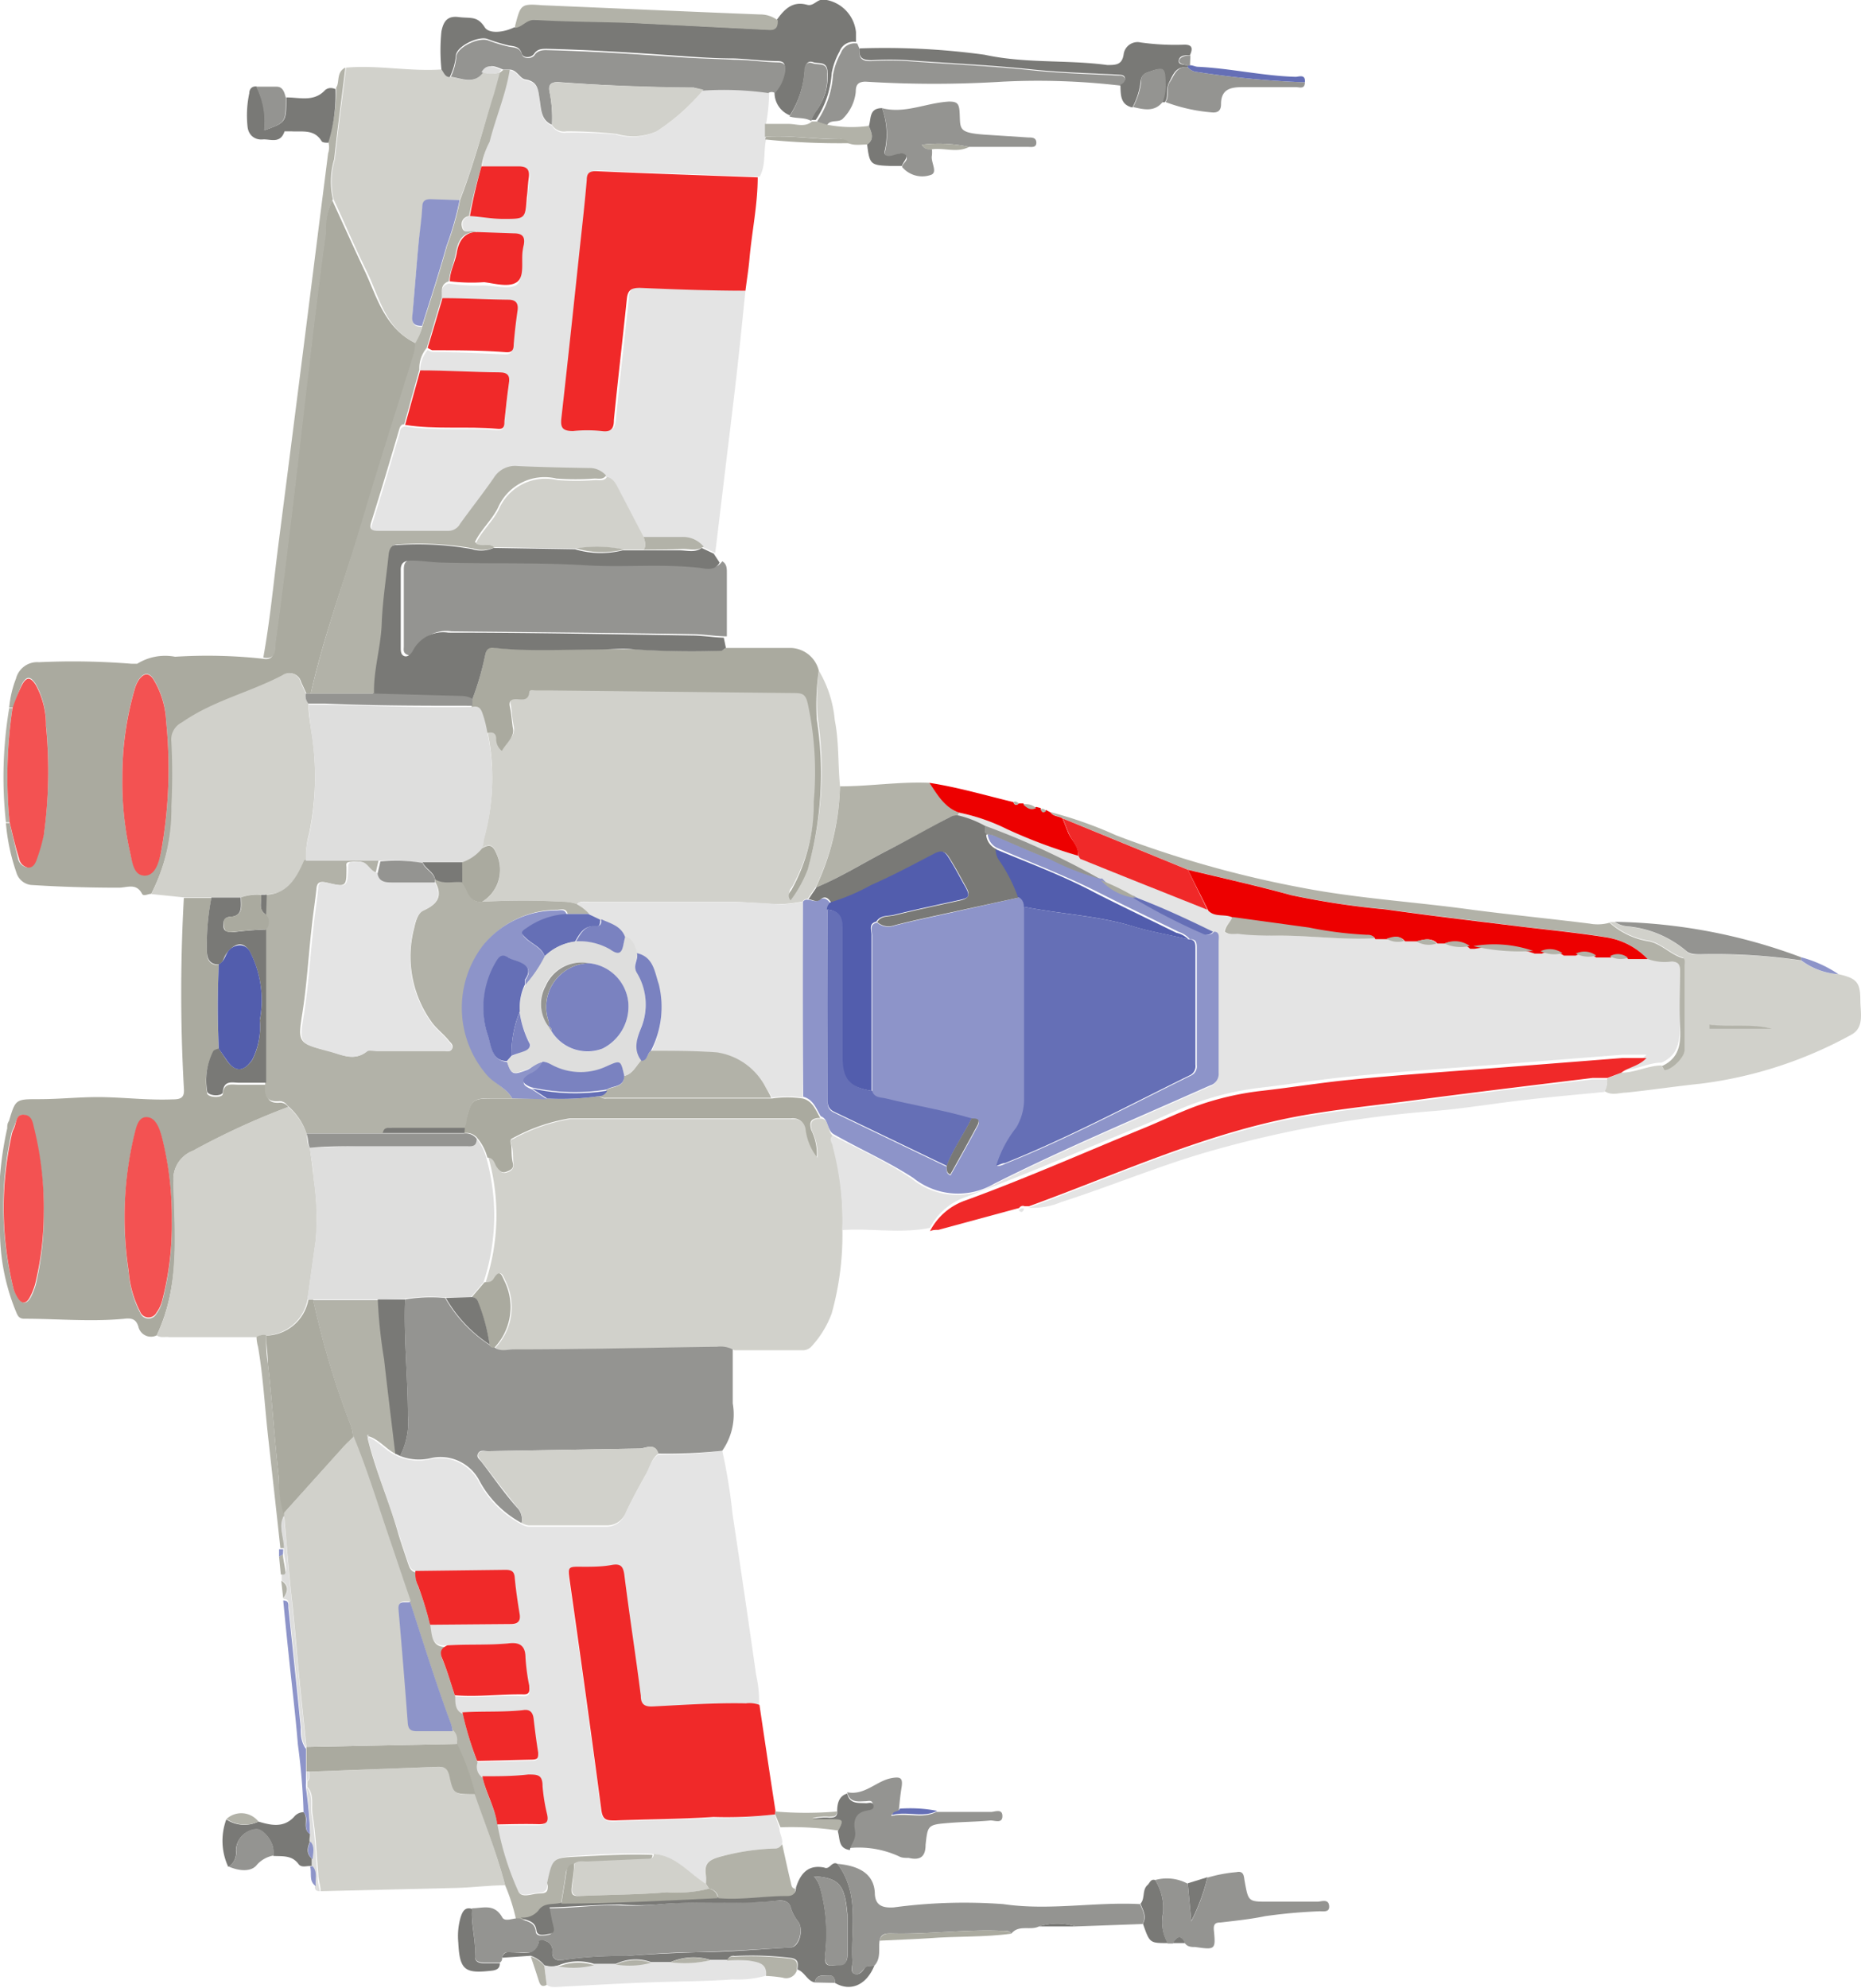 <svg xmlns="http://www.w3.org/2000/svg" viewBox="0 0 85.03 90.8"><defs><style>.cls-1{fill:#e4e4e4;}.cls-2{fill:#d1d1cb;}.cls-3{fill:#aaaa9f;}.cls-4{fill:#949491;}.cls-5{fill:#f02929;}.cls-6{fill:#797976;}.cls-7{fill:#b2b2a8;}.cls-8{fill:#ed0000;}.cls-9{fill:#8d94c9;}.cls-10{fill:#dededd;}.cls-11{fill:#656fb6;}.cls-12{fill:#f35252;}.cls-13{fill:#525dad;}.cls-14{fill:#7a82c0;}</style></defs><g id="Layer_2" data-name="Layer 2"><g id="Layer_2-2" data-name="Layer 2"><path class="cls-1" d="M34.06,13.28c-.13,1.24-.25,2.47-.39,3.71-.2,1.76-.42,3.51-.63,5.27l-.36,3L32.13,25a1.22,1.22,0,0,0-1-.44H29.41l-1.2-2.3c-.11-.2-.22-.39-.48-.44a1,1,0,0,0-.8-.34c-1.08,0-2.15,0-3.23-.09a1.14,1.14,0,0,0-1.1.54c-.49.71-1,1.39-1.54,2.1a.61.61,0,0,1-.54.32c-1.06,0-2.12,0-3.17,0-.31,0-.46-.07-.34-.43.44-1.39.85-2.78,1.26-4.17,0-.14.08-.25.24-.27,1.41.22,2.83.05,4.24.18.28,0,.28-.17.3-.37.06-.56.12-1.13.2-1.69.06-.35,0-.52-.43-.52-1.21,0-2.41-.06-3.62-.09a1.43,1.43,0,0,1,.34-1,1,1,0,0,0,.21.09c1.11,0,2.22.06,3.34.11.26,0,.31-.12.33-.34,0-.51.1-1,.17-1.52.06-.35,0-.53-.42-.54-1,0-2,0-3-.07,0-.29-.08-.64.33-.77a8.28,8.28,0,0,0,1.57.09c.51,0,1.13.18,1.49,0s.2-.93.27-1.43a2.56,2.56,0,0,1,.05-.27c.07-.36-.05-.53-.44-.53L21.8,10.6c-.2-.13-.58.14-.65-.23a.38.38,0,0,1,.32-.5c.51,0,1,.08,1.52.1,1,0,1,0,1.12-.92,0-.3.05-.61.09-.9s-.08-.53-.46-.52c-.57,0-1.13,0-1.7,0a3.41,3.41,0,0,1,.28-1.13c.28-1.11.74-2.16.92-3.29.38,0,.5.42.78.46.58.1.58.5.64.93s.05.92.56,1.14a.65.65,0,0,0,.66.32,21.15,21.15,0,0,1,2.25.08A2.63,2.63,0,0,0,30,6,9.62,9.62,0,0,0,32.14,4.1a14.57,14.57,0,0,1,3,.11A7.88,7.88,0,0,1,35,5.66l0,.59,0,.12c-.12.57,0,1.17-.29,1.7-2.45-.09-4.91-.17-7.36-.28-.35,0-.42.11-.45.4-.08,1-.19,2-.3,2.94-.28,2.64-.56,5.29-.86,7.94,0,.43.05.63.53.59a6.28,6.28,0,0,1,1.3,0c.44.06.53-.1.57-.51.18-1.84.4-3.68.59-5.52,0-.39.18-.53.6-.51C30.85,13.22,32.45,13.24,34.06,13.28Z"/><path class="cls-2" d="M38.49,56.19A13.37,13.37,0,0,1,38,60a4.56,4.56,0,0,1-.9,1.48.54.54,0,0,1-.44.2h-3.1a1.27,1.27,0,0,0-.72-.12c-3.09,0-6.18.09-9.28.12-.3,0-.64.13-.92-.12a2.69,2.69,0,0,0,.48-3c-.15-.3-.22-.64-.53-.13-.09.16-.24.15-.4.14a9.76,9.76,0,0,0,.13-5.69c.31,0,.29.3.41.47s.22.27.42.21.34-.17.31-.41,0-.52-.07-.78-.1-.29.07-.35a8.15,8.15,0,0,1,2.59-.9c3.38,0,6.75,0,10.13,0a.58.58,0,0,1,.66.51,2.54,2.54,0,0,0,.51,1.25,2.42,2.42,0,0,0-.25-1.22c-.12-.4,0-.57.41-.56s.27.63.59.82c-.22.17,0,.36,0,.52A13.49,13.49,0,0,1,38.49,56.19Z"/><path class="cls-1" d="M33,66.27a25.22,25.22,0,0,1,.47,2.89c.37,2.45.73,4.91,1.08,7.36a5.45,5.45,0,0,1,.13,1.4,1.31,1.31,0,0,0-.62-.07c-1.41,0-2.83.07-4.24.14-.37,0-.51-.08-.56-.48-.23-1.83-.52-3.66-.75-5.5-.05-.41-.23-.51-.59-.48s-.87.08-1.3.08c-.69,0-.7,0-.61.63.49,3.48,1,7,1.44,10.44.06.47.25.54.65.52,1.5-.06,3-.06,4.48-.16a19,19,0,0,0,2.82-.16l.21.63c0,.26.18.48.12.74-.09.09-.16.19-.32.19a10.47,10.47,0,0,0-2.53.38c-.53.15-.71.32-.64.83a1.8,1.8,0,0,1,0,.4c-.78-.49-1.38-1.3-2.4-1.36s-2.26,0-3.39.08S25.29,84.81,25,86a.45.45,0,0,0,0,.11c0,.32-.22.35-.46.36s-.77.24-.91-.15a13.2,13.2,0,0,1-.92-2.94c.62,0,1.24,0,1.86,0,.34,0,.44-.13.38-.44a8.14,8.14,0,0,1-.17-1.29c0-.5-.23-.57-.66-.54-.7.06-1.39.06-2.09.08a.59.59,0,0,1-.24-.7l2.53-.06c.22,0,.29-.09.26-.32-.09-.52-.15-1-.21-1.56,0-.31-.2-.43-.49-.38-.92.14-1.84,0-2.76.1-.39-.14-.36-.47-.35-.78,1,.09,2.11-.06,3.16,0,.3,0,.27-.21.24-.4A9.5,9.5,0,0,1,24,75.72c0-.6-.33-.71-.79-.65-.93.13-1.85,0-2.78.09-.71.07-.72-.46-.79-.94l3.68,0c.34,0,.47-.14.41-.48-.09-.54-.17-1.09-.22-1.63,0-.29-.14-.38-.42-.37L19,71.76c-.26-.05-.3-.26-.37-.45-.14-.43-.29-.85-.42-1.28-.45-1.47-1.05-2.9-1.41-4.39l0,0c.48.17.78.6,1.23.81l.22.11a2.38,2.38,0,0,0,1.44.09,2,2,0,0,1,2.19,1.05,4.73,4.73,0,0,0,1.92,1.92,1,1,0,0,0,.32.12c1.2,0,2.41,0,3.61,0a.91.91,0,0,0,.83-.58c.28-.6.6-1.18.92-1.75.18-.32.25-.72.58-.95A23.85,23.85,0,0,0,33,66.27Z"/><path class="cls-1" d="M38.49,56.19a13.49,13.49,0,0,0-.44-3.8c0-.16-.22-.35,0-.52,1.21.64,2.49,1.2,3.64,2a3.27,3.27,0,0,0,3.7.26c3.22-1.62,6.55-3,9.84-4.48a.55.55,0,0,0,.41-.58c0-2,0-4,0-6,0-.18.07-.4-.21-.45C54.28,42,53.1,41.45,51.91,41a10.8,10.8,0,0,0-1.61-.77.06.06,0,0,0-.07,0A35.55,35.55,0,0,0,45,37.76a4.72,4.72,0,0,0-1.24-.49l.07-.15a8.93,8.93,0,0,1,2.18.75,23.32,23.32,0,0,0,3.27,1.22s.07.14.13.16c1.92.78,3.84,1.54,5.77,2.31.32.32.79.12,1.14.33-.09.24-.35.39-.39.67.19.15.41.09.61.1.68,0,1.36.08,2,.08,1.41,0,2.82.2,4.23.12l.55,0a1,1,0,0,0,.81.1h.55a1.12,1.12,0,0,0,.93.1H66a1.75,1.75,0,0,0,1.15.11h.21a9.35,9.35,0,0,0,2.74.22h.33a1.44,1.44,0,0,0,1,.09l.55,0a1.25,1.25,0,0,0,.93.09l.65,0a1,1,0,0,0,.82.07l.88,0a2.21,2.21,0,0,0,1.11.12c.3,0,.39.13.38.41,0,.83,0,1.67,0,2.49s0,1.5-.83,1.88c-.63,0-1.2.37-1.85.33.32-.28.79-.32,1.16-.69l-1.1,0-5.6.44c-2.3.18-4.6.33-6.89.56-1.35.13-2.69.35-4,.5a13.44,13.44,0,0,0-2.59.56c-1,.31-1.85.76-2.78,1.14-2.71,1.11-5.4,2.27-8.14,3.3a2.88,2.88,0,0,0-1.64,1.41C41.14,56.36,39.82,56.1,38.49,56.19Z"/><path class="cls-2" d="M37.41,30.63a5.33,5.33,0,0,1,.73,2.26c.2,1,.14,2,.24,3a11.41,11.41,0,0,1-1.11,4.63c-.12.18-.25.36-.37.55a.2.2,0,0,0-.22.11,6.82,6.82,0,0,1-1,.12c-.71,0-1.42-.09-2.12-.1-2.2,0-4.41,0-6.61,0-.2,0-.42-.07-.59.1a2.12,2.12,0,0,0-.66-.11,34.37,34.37,0,0,0-3.66,0,1.71,1.71,0,0,0,.68-2.13c-.17-.41-.29-.57-.69-.33,0-.15,0-.3.08-.44a10.33,10.33,0,0,0,.15-4.94c.24-.07.4,0,.44.25a.68.68,0,0,0,.26.56c.21-.33.61-.5.51-1s-.07-.64-.14-1,.07-.36.32-.36.51.08.56-.29c0-.18.2-.12.33-.11s.42,0,.62,0l11.23.12c.35,0,.45.1.54.45a14.87,14.87,0,0,1,.28,4.51,8.06,8.06,0,0,1-1,4c-.07.12-.25.25-.06.51a5.75,5.75,0,0,0,.79-1.43,16.14,16.14,0,0,0,.41-6.84A11,11,0,0,1,37.41,30.63Z"/><path class="cls-3" d="M6.91,40.83c-.14,0-.35.13-.42,0-.27-.52-.7-.27-1.09-.28q-2,0-3.9-.12a.79.79,0,0,1-.75-.57,9.2,9.2,0,0,1-.48-2.26H.44c.13.53.25,1.07.38,1.6a.51.51,0,0,0,.41.42c.24,0,.35-.21.41-.4A8.29,8.29,0,0,0,2,38.11a21.11,21.11,0,0,0,.1-5,3.76,3.76,0,0,0-.46-1.85c-.24-.38-.43-.4-.64,0a8.39,8.39,0,0,0-.38,1.06H.42A4.87,4.87,0,0,1,.73,31a1,1,0,0,1,1.05-.75A33.19,33.19,0,0,1,6,30.32c.09,0,.22,0,.27,0A2.42,2.42,0,0,1,8,30a23.37,23.37,0,0,1,4,.09c.54.11.52-.33.56-.63.29-2.14.55-4.28.81-6.42s.46-4,.7-6,.5-4.25.8-6.36a3,3,0,0,1,.31-1.53c.5,1.09,1,2.2,1.51,3.28S17.57,15,19,15.68a3.25,3.25,0,0,1-.06.45c-.8,2.59-1.62,5.17-2.4,7.76S14.8,29,14.2,31.68H14l-.24-.52a.53.53,0,0,0-.82-.31c-1.5.79-3.17,1.19-4.6,2.16a.87.87,0,0,0-.48.84,29,29,0,0,1,0,2.95A8.57,8.57,0,0,1,6.91,40.83ZM5.59,35.52a14.55,14.55,0,0,0,.34,3.34c.11.45.2,1.15.68,1.12s.69-.71.78-1.24a21.27,21.27,0,0,0,.2-5.8A4,4,0,0,0,7,31c-.22-.32-.44-.24-.63,0a1.42,1.42,0,0,0-.2.41A14.3,14.3,0,0,0,5.59,35.52Z"/><path class="cls-4" d="M23.83,69.57a4.73,4.73,0,0,1-1.92-1.92,2,2,0,0,0-2.19-1.05,2.38,2.38,0,0,1-1.44-.09,3.35,3.35,0,0,0,.36-1.84c0-1.77-.2-3.54-.13-5.31a7,7,0,0,1,1.83-.07,6.27,6.27,0,0,0,2,2.13h0l.1.1h.12c.28.25.62.12.92.12,3.1,0,6.19-.08,9.28-.12a1.27,1.27,0,0,1,.72.12c0,.83,0,1.65,0,2.47A2.89,2.89,0,0,1,33,66.27a23.85,23.85,0,0,1-2.93.13c-.16-.52-.57-.23-.86-.23l-6.91.12c-.16,0-.37-.08-.46.11s.09.27.17.39c.53.69,1,1.38,1.6,2.06A.77.77,0,0,1,23.83,69.57Z"/><path class="cls-3" d="M7.16,61a.59.59,0,0,1-.84-.41c-.1-.32-.29-.39-.63-.35-1.53.15-3.06,0-4.59,0-.28,0-.32-.22-.4-.4A9.71,9.71,0,0,1,0,56.16a15.62,15.62,0,0,1,.33-4.62c0-.11,0-.22.08-.33.3-1,.3-1,1.36-1s2-.12,3.06-.09,2,.14,3.05.1c.41,0,.56-.09.52-.53a78.36,78.36,0,0,1,0-8.67H9.66a11.25,11.25,0,0,0-.21,2.32c0,.32,0,.75.55.74a38.23,38.23,0,0,0,0,3.86.69.69,0,0,0-.25.1,2.94,2.94,0,0,0-.28,1.93c.12.19.7.18.71,0,.05-.55.43-.41.74-.42h1.24c0,.46,0,.88.63.82a.43.43,0,0,1,.38.2,33.62,33.62,0,0,0-4.35,2A1.38,1.38,0,0,0,7.93,54C8,56.32,8.24,58.72,7.16,61Zm.69-5.21A14.85,14.85,0,0,0,7.4,52c-.11-.4-.29-.91-.7-.92s-.49.54-.59.91a16.22,16.22,0,0,0-.23,6.13,4.79,4.79,0,0,0,.52,1.84.41.41,0,0,0,.75.05,1.55,1.55,0,0,0,.26-.55A13.59,13.59,0,0,0,7.85,55.75ZM2,55.39a15.16,15.16,0,0,0-.45-3.77c-.08-.28-.16-.67-.48-.7s-.34.42-.48.66a1.26,1.26,0,0,0-.1.33A15.41,15.41,0,0,0,.6,58.8a1.44,1.44,0,0,0,.22.47c.19.32.41.3.58,0a3.09,3.09,0,0,0,.23-.57A13.81,13.81,0,0,0,2,55.39Z"/><path class="cls-2" d="M7.16,61c1.08-2.24.79-4.64.77-7a1.38,1.38,0,0,1,.89-1.44,33.62,33.62,0,0,1,4.35-2A2.82,2.82,0,0,1,14,51.78c.06.21,0,.46.16.65.06.46.13.92.17,1.38a12.33,12.33,0,0,1,.1,2.85c-.13.9-.25,1.81-.38,2.71A2,2,0,0,1,12.16,61a.62.62,0,0,0-.44.08h-4C7.56,61.05,7.34,61.13,7.16,61Z"/><path class="cls-2" d="M9.66,41H8.47l-1.56-.16a8.57,8.57,0,0,0,.92-4,29,29,0,0,0,0-2.95A.87.87,0,0,1,8.31,33c1.43-1,3.1-1.37,4.6-2.16a.53.53,0,0,1,.82.31l.24.52a.55.55,0,0,0,.12.46c0,.41.07.82.13,1.23a12.81,12.81,0,0,1-.1,4.74A3.25,3.25,0,0,0,14,39.27c-.35.81-.75,1.55-1.79,1.58l-.26,0A2.33,2.33,0,0,0,11,41Z"/><path class="cls-5" d="M35.42,82.88A19,19,0,0,1,32.6,83c-1.49.1-3,.1-4.48.16-.4,0-.59,0-.65-.52-.46-3.49-.95-7-1.44-10.44-.09-.65-.08-.64.61-.63.43,0,.87,0,1.3-.08s.54.07.59.48c.23,1.84.52,3.67.75,5.5,0,.4.19.5.56.48,1.41-.07,2.83-.17,4.24-.14a1.31,1.31,0,0,1,.62.07c.24,1.61.48,3.22.73,4.83Z"/><path class="cls-5" d="M34.06,13.28c-1.61,0-3.21-.06-4.82-.13-.42,0-.56.12-.6.51-.19,1.84-.41,3.68-.59,5.52,0,.41-.13.57-.57.51a6.28,6.28,0,0,0-1.3,0c-.48,0-.58-.16-.53-.59.3-2.65.58-5.3.86-7.94.11-1,.22-2,.3-2.94,0-.29.1-.41.45-.4,2.45.11,4.91.19,7.36.28,0,1.26-.27,2.5-.38,3.76C34.2,12.31,34.12,12.8,34.06,13.28Z"/><path class="cls-2" d="M19,15.68c-1.4-.66-1.66-2.1-2.25-3.3s-1-2.19-1.51-3.28a3.55,3.55,0,0,1,.06-1.83c.15-1.39.34-2.78.51-4.18,1.47-.13,2.93.19,4.39.08.11.14.16.34.38.35.52.06,1.07.38,1.49-.22a1.36,1.36,0,0,0,.8,0c-.12.41-.22.84-.36,1.25C22,6.08,21.6,7.64,21,9.14l-1.3,0c-.29,0-.4.09-.41.39,0,.56-.12,1.12-.17,1.68-.1,1.08-.18,2.17-.28,3.25,0,.36.11.48.44.47A2.64,2.64,0,0,1,19,15.68Z"/><path class="cls-4" d="M33,25.64c.21.12.21.33.21.54,0,1,0,1.93,0,2.89-.49,0-1-.09-1.47-.1-3.7-.06-7.4-.09-11.11-.13a1.56,1.56,0,0,0-1.63.83c-.07.14-.18.33-.39.24s-.16-.24-.16-.39c0-1.18,0-2.35,0-3.52,0-.31.13-.44.44-.45.51,0,1,.08,1.52.09,2.15.06,4.3,0,6.46.12,1.71.1,3.43-.07,5.15.11C32.29,25.9,32.71,26.06,33,25.64Z"/><path class="cls-2" d="M23.08,86.12c-.74,0-1.47.1-2.2.12l-6.23.15c0-.22-.08-.44-.1-.66-.09-1-.11-1.91-.27-2.84-.07-.42.1-.9-.24-1.27l0-.24c.15-.12.08-.29.1-.45l5.83-.22c.31,0,.49,0,.58.41.2.87.23.87,1.19.84C22.17,83.34,22.71,84.7,23.08,86.12Z"/><path class="cls-2" d="M74.08,49c.65,0,1.22-.33,1.85-.33,0,.06.08.17.12.18.3,0,.92-.58.92-.9,0-1.29,0-2.57,0-3.86,0-.12,0-.31-.09-.35-.55-.17-.92-.61-1.49-.76a3.52,3.52,0,0,1-1.85-.86l.24,0a1.21,1.21,0,0,0,.63.21,4.82,4.82,0,0,1,2.65,1.13c.16.17.42.14.64.14a27.2,27.2,0,0,1,4.6.28A3.19,3.19,0,0,0,84,44.5c.84.19,1,.38,1,1.19,0,.55.2,1.25-.42,1.58a19.17,19.17,0,0,1-6.85,2.23c-1.14.12-2.28.29-3.42.41-.32,0-.67.16-1-.07a1,1,0,0,0,.12-.57ZM81,47c-1-.22-1.93,0-2.9-.2V47Z"/><path class="cls-5" d="M74.08,49l-.63.24c-.23,0-.46,0-.68,0-2.68.33-5.36.65-8,1-1.66.22-3.33.39-5,.67-4.47.75-8.54,2.66-12.75,4.19l-.21,0a.19.19,0,0,0-.24.08l-3.69,1c-.13,0-.26,0-.39.06a2.88,2.88,0,0,1,1.64-1.41c2.74-1,5.43-2.19,8.14-3.3.93-.38,1.83-.83,2.78-1.14a13.44,13.44,0,0,1,2.59-.56c1.34-.15,2.68-.37,4-.5,2.29-.23,4.59-.38,6.89-.56l5.6-.44,1.1,0C74.87,48.71,74.4,48.75,74.08,49Z"/><path class="cls-3" d="M37.41,30.63a11,11,0,0,0-.09,2.23,16.14,16.14,0,0,1-.41,6.84,5.75,5.75,0,0,1-.79,1.43c-.19-.26,0-.39.06-.51a8.06,8.06,0,0,0,1-4,14.87,14.87,0,0,0-.28-4.51c-.09-.35-.19-.44-.54-.45l-11.23-.12c-.2,0-.41,0-.62,0s-.3-.07-.33.11c-.05.37-.32.3-.56.29s-.39.05-.32.36.08.63.14,1-.3.64-.51,1a.68.68,0,0,1-.26-.56c0-.28-.2-.32-.44-.25a6,6,0,0,0-.15-.64c-.09-.25-.13-.58-.53-.49v-.33A13.07,13.07,0,0,0,22.15,30c.05-.2.06-.45.36-.42,1.59.18,3.19,0,4.79.08.58,0,1.17,0,1.75,0a38.84,38.84,0,0,0,3.89.06c.08,0,.16-.08.23-.12l3,0A1.36,1.36,0,0,1,37.41,30.63Z"/><path class="cls-6" d="M33.17,29.61c-.07,0-.15.13-.23.12a38.84,38.84,0,0,1-3.89-.06c-.58-.07-1.17,0-1.75,0-1.6,0-3.2.1-4.79-.08-.3,0-.31.22-.36.42a13.07,13.07,0,0,1-.57,1.94,1.13,1.13,0,0,0-.54-.13l-4-.11c0-1.07.3-2.11.35-3.18s.21-2.13.32-3.19c0-.24.13-.46.42-.44a14,14,0,0,1,3.42.18,1.39,1.39,0,0,0,1-.05l3.72.06a4.14,4.14,0,0,0,2.18.05h.91c.57,0,1.13,0,1.7,0,.34,0,.7.12,1-.11l.55.26.27.41c-.24.42-.66.26-1,.23-1.72-.18-3.44,0-5.15-.11-2.16-.13-4.31-.06-6.46-.12-.51,0-1-.1-1.52-.09-.31,0-.45.14-.44.45,0,1.17,0,2.34,0,3.52,0,.15,0,.33.16.39s.32-.1.39-.24a1.56,1.56,0,0,1,1.63-.83c3.71,0,7.41.07,11.11.13.49,0,1,.09,1.47.1Z"/><path class="cls-6" d="M20.55,3.52c-.22,0-.27-.21-.38-.35a8.44,8.44,0,0,1,0-1.74c.09-.44.26-.72.79-.65s.85-.07,1.19.47c.2.31.88.23,1.34,0,.33,0,.5-.38.87-.36,1.47.06,2.94.08,4.41.14l6.31.32c.34,0,.44-.14.41-.44.34-.48.72-.88,1.39-.69.3.08.45-.27.77-.24a1.67,1.67,0,0,1,1.46,1.49c0,.15,0,.3,0,.45a.67.67,0,0,0-.75.43,3.2,3.2,0,0,0-.36,1,4.28,4.28,0,0,1-.73,2.13l-.21,0s0,0,0,0a2.06,2.06,0,0,1,.21-.39,2.6,2.6,0,0,0,.54-1.78c0-.54-.41-.38-.66-.47s-.35.11-.38.34a4.31,4.31,0,0,1-.68,2.09,1.11,1.11,0,0,1-.7-1.08,1.9,1.9,0,0,0,.47-1c0-.25,0-.39-.33-.4-.67,0-1.35-.1-2-.12-.85,0-1.7-.06-2.54-.12-2-.14-4-.27-6-.32-.22,0-.43,0-.58.22s-.52.2-.57,0c-.12-.38-.4-.32-.66-.39a7.35,7.35,0,0,1-.91-.28c-.42-.15-1.42.34-1.44.76A2.79,2.79,0,0,1,20.55,3.52Z"/><path class="cls-7" d="M23.08,86.12c-.37-1.42-.91-2.78-1.39-4.16a11.7,11.7,0,0,0-.83-2.3.6.6,0,0,0-.18-.58,2.14,2.14,0,0,0-.06-.27c-.69-1.85-1.27-3.73-1.88-5.6-.31-.89-.61-1.79-.91-2.68-.56-1.62-1-3.26-1.7-4.84a1.74,1.74,0,0,0-.08-.5,38.73,38.73,0,0,1-1.74-5.8l3,0a22.72,22.72,0,0,0,.29,2.74c.16,1.44.34,2.87.51,4.3-.45-.21-.75-.64-1.23-.81l-.08,0,0,.09c.36,1.49,1,2.92,1.41,4.39.13.43.28.85.42,1.28.07.19.11.4.37.45a1.31,1.31,0,0,0,.13.7,15.53,15.53,0,0,1,.54,1.76c.07.48.08,1,.79.94-.28.11-.38.26-.24.59.23.55.39,1.12.58,1.69,0,.31,0,.64.35.78a14.53,14.53,0,0,0,.67,2.22.59.59,0,0,0,.24.7c.15.75.58,1.43.68,2.2a13.2,13.2,0,0,0,.92,2.94c.14.39.59.17.91.15s.47,0,.46-.36A.45.45,0,0,1,25,86c.25-1.15.26-1.13,1.42-1.19s2.26-.12,3.39-.08c0,.23-.17.21-.32.22l-2.7.12c-.2,0-.42-.06-.6.1s-.32.18-.34.42c-.06.47-.15.94-.22,1.41-.35.13-.8,0-1.07.33a.9.9,0,0,1-.84.36l-.14,0A8.75,8.75,0,0,0,23.08,86.12Z"/><path class="cls-4" d="M23.62,87.63l.14,0c.26.16.66.12.72.59,0,.27.38.2.59.16s.2-.26.16-.45-.1-.49-.15-.76c1.11,0,2.17-.17,3.25-.13A11.2,11.2,0,0,0,30,87c1.85-.19,3.7,0,5.54-.18.22,0,.52,0,.59.32a1.88,1.88,0,0,0,.34.64c.27.39,0,1.16-.35,1.18-1.44.08-2.89.18-4.34.22-1.06,0-2.11.08-3.16.17a17.73,17.73,0,0,0-2.82.17c-.33.07-.61,0-.56-.44a.43.43,0,0,0-.33-.42c-.11,0-.28,0-.3.07-.1.65-.6.41-1,.47s-.56-.17-.67.23a.22.22,0,0,1-.1.22H22.1c-.2,0-.42-.06-.4-.3.06-.73-.19-1.45-.13-2.18.49,0,1-.23,1.37.4C23.05,87.8,23.38,87.64,23.62,87.63Z"/><path class="cls-4" d="M38.26,85.14c.89.08,1.65.39,1.71,1.3,0,.55.28.73.87.69a24.18,24.18,0,0,1,5-.15c2.11.31,4.17-.11,6.25,0,.13.3.3.58.11.91L49.15,88a2.68,2.68,0,0,0-1.68,0c-.39.2-.92-.1-1.26.33-.1-.15-.25-.13-.4-.13-1.71-.08-3.4.17-5.11.12-.22,0-.45,0-.51.33s.08.81-.24,1.14c-.16,0-.33,0-.46.14s-.28.33-.46.23-.07-.34-.08-.52C38.85,88.12,39.31,86.51,38.26,85.14Z"/><path class="cls-6" d="M38.26,85.14c1.05,1.37.59,3,.69,4.5,0,.18-.11.43.08.52s.35-.07.46-.23.3-.12.46-.14c-.36.89-1.09,1.21-1.8.79,0-.23-.07-.35-.31-.34s-.55-.06-.61.32c-.35-.07-.46-.48-.79-.59,0-.22.1-.46-.29-.53a15,15,0,0,0-2.59-.09.26.26,0,0,0-.31.18h-.78a2.63,2.63,0,0,0-1.83.1l-.89,0a2.09,2.09,0,0,0-1.61.08l-1,0a2.34,2.34,0,0,0-1.61.06,1.06,1.06,0,0,1-.66,0,1.34,1.34,0,0,0-.62-.43l-1.31.09c.11-.4.43-.2.67-.23s.87.18,1-.47c0-.12.19-.12.3-.07a.43.43,0,0,1,.33.42c-.05.46.23.51.56.44a17.73,17.73,0,0,1,2.82-.17c1.05-.09,2.1-.13,3.16-.17,1.45,0,2.9-.14,4.34-.22.39,0,.62-.79.35-1.18a1.88,1.88,0,0,1-.34-.64c-.07-.31-.37-.34-.59-.32-1.84.21-3.69,0-5.54.18a11.2,11.2,0,0,1-1.64,0c-1.08,0-2.14.1-3.25.13.05.27.09.52.15.76s.12.4-.16.45-.55.11-.59-.16c-.06-.47-.46-.43-.72-.59a.9.9,0,0,0,.84-.36c.27-.35.72-.2,1.07-.33,2.39,0,4.77-.14,7.15-.25,1,.09,2.06-.15,3.1-.1.21,0,.42,0,.42-.33.2-.63.55-1.06,1.29-.91C37.91,85.43,38,85,38.26,85.14Zm-1.07.57a1.41,1.41,0,0,1,.3.58,7.77,7.77,0,0,1,.21,3c0,.24-.06.53.33.49s.69,0,.69-.46,0-1.25,0-1.87C38.6,86.08,38.33,85.78,37.19,85.71Z"/><path class="cls-7" d="M37.27,40.55a11.41,11.41,0,0,0,1.11-4.63c1.36,0,2.71-.22,4.08-.16.4.51.68,1.13,1.36,1.36l-.07.15a.64.64,0,0,0-.43.1c-.92.49-1.82,1-2.75,1.47C39.47,39.4,38.42,40.07,37.27,40.55Z"/><path class="cls-7" d="M73.54,42.15a3.52,3.52,0,0,0,1.85.86c.57.15.94.59,1.49.76.14,0,.09.23.09.35,0,1.29,0,2.57,0,3.86,0,.32-.62.92-.92.9,0,0-.08-.12-.12-.18.85-.38.87-1.1.83-1.88s0-1.66,0-2.49c0-.28-.08-.39-.38-.41a2.21,2.21,0,0,1-1.11-.12,3.31,3.31,0,0,0-1.94-1c-1.32-.21-2.66-.34-4-.5-2-.25-4-.49-6.05-.77a36.88,36.88,0,0,1-4.3-.65c-1.56-.43-3.15-.78-4.72-1.16l-5.71-2.34c-.17-.12-.42-.08-.55-.28a18.63,18.63,0,0,1,3,1.06,49.34,49.34,0,0,0,8.53,2.4c2.56.49,5.17.64,7.75,1,1.78.23,3.57.41,5.35.63A2,2,0,0,0,73.54,42.15Z"/><path class="cls-4" d="M37.33,5.55a4.28,4.28,0,0,0,.73-2.13,3.2,3.2,0,0,1,.36-1,.67.67,0,0,1,.75-.43l.11.26c-.06.43.13.56.55.54a12.83,12.83,0,0,1,1.64,0c1.89.14,3.79.22,5.67.42,1.31.14,2.63.17,3.94.24.13,0,.29,0,.32.16s-.08.24-.21.3a32.29,32.29,0,0,0-5.37-.18,50.41,50.41,0,0,1-6.27,0c-.4,0-.45.21-.45.47a2,2,0,0,1-.57,1.2c-.21.25-.63,0-.77.38Z"/><path class="cls-1" d="M47,55.17c4.21-1.53,8.28-3.44,12.75-4.19,1.66-.28,3.33-.45,5-.67,2.67-.36,5.35-.68,8-1,.22,0,.45,0,.68,0a1,1,0,0,1-.12.57c-1.2.12-2.4.22-3.59.36-1.44.16-2.87.41-4.31.52a51.47,51.47,0,0,0-9.92,1.77c-2.38.66-4.66,1.63-7,2.38A3.33,3.33,0,0,1,47,55.17Z"/><path class="cls-4" d="M52.78,85.88a2,2,0,0,1,1.49.17l.16,1.72a9.11,9.11,0,0,0,.74-2,6.55,6.55,0,0,1,1.32-.25c.36-.08.34.21.38.42.17.93.16.93,1.1.93.74,0,1.47,0,2.21,0,.19,0,.52-.15.55.19s-.32.23-.5.25a24.17,24.17,0,0,0-2.42.22c-.68.14-1.36.21-2.05.29-.2,0-.32.05-.3.33.09.92.07.92-.85.79-.16,0-.34,0-.46-.16-.17-.39-.36-.36-.56,0h-.24a2,2,0,0,1-.21-1.39A2.42,2.42,0,0,0,52.78,85.88Z"/><path class="cls-7" d="M15.78,3.09c-.17,1.4-.36,2.79-.51,4.18a3.55,3.55,0,0,0-.06,1.83,3,3,0,0,0-.31,1.53c-.3,2.11-.55,4.24-.8,6.36s-.46,4-.7,6-.52,4.28-.81,6.42c0,.3,0,.74-.56.63.31-1.71.47-3.44.69-5.16q.9-7,1.78-14c.16-1.29.33-2.58.49-3.87a.89.89,0,0,0,0-.56,7.51,7.51,0,0,0,.37-2.45C15.53,3.77,15.35,3.29,15.78,3.09Z"/><path class="cls-6" d="M51.19,3.87c.13-.06.23-.14.21-.3s-.19-.15-.32-.16c-1.31-.07-2.63-.1-3.94-.24-1.88-.2-3.78-.28-5.67-.42a12.83,12.83,0,0,0-1.64,0c-.42,0-.61-.11-.55-.54a33.66,33.66,0,0,1,5.7.29c1.88.41,3.75.22,5.61.47.39,0,.68,0,.75-.49a.64.64,0,0,1,.78-.54,11.35,11.35,0,0,0,2,.1c.39,0,.37.21.25.48-.21,0-.47,0-.51.23s.24.18.38.24,0,.06,0,.09c-.52-.06-.64.33-.82.68s0,.64-.2.91h-.12a2.18,2.18,0,0,0,.13-.84c0-.75-.07-.78-.8-.52-.29.1-.31.33-.33.53a3.3,3.3,0,0,1-.36,1.07C51.17,4.78,51.21,4.31,51.19,3.87Z"/><path class="cls-4" d="M38.71,81.87c.79.16,1.33-.51,2-.64.46-.09.55,0,.48.44s-.08.63-.12,1c0,.17-.28.06-.35.29.7-.18,1.4.15,2.06-.19.83,0,1.66,0,2.49,0,.18,0,.53-.17.53.19s-.36.19-.55.2c-.62.06-1.24.06-1.86.11-1,.08-1,.09-1.1,1,0,.56-.26.72-.77.6-.14,0-.32,0-.44-.07a4.41,4.41,0,0,0-2.29-.38c.05-.31.28-.58.23-.92s0-.81.59-.89c.12,0,.29-.06.26-.23s-.22-.1-.34-.1C39.21,82.29,38.82,82.36,38.71,81.87Z"/><path class="cls-4" d="M40.3,4.94c1.05.27,2-.24,3.06-.3.34,0,.45.07.48.42.06.81-.13,1,1.14,1.09l2,.13c.17,0,.37,0,.37.24s-.23.19-.39.19H44.28a6.46,6.46,0,0,0-2.16-.1c.17.27.33.18.46.21a1.29,1.29,0,0,1,0,.28c-.07.31.31.8-.08.9a1.2,1.2,0,0,1-1.28-.37c0-.18.32-.3.17-.5s-.36-.1-.53,0-.51.09-.41-.26A3.42,3.42,0,0,0,40.3,4.94Z"/><path class="cls-1" d="M32.47,89.54h.78a6.6,6.6,0,0,1,1,0c.38.07.85.1.78.7a4.77,4.77,0,0,1-1.55.18c-1.4.1-2.81.09-4.22.15s-2.58.13-3.88.2c-.14,0-.3,0-.4-.12l-.11-.87a1.06,1.06,0,0,0,.66,0,3.8,3.8,0,0,0,1.61-.06l1,0a3.81,3.81,0,0,0,1.61-.08l.89,0A5.11,5.11,0,0,0,32.47,89.54Z"/><path class="cls-7" d="M35.54.93c0,.3-.07.46-.41.44l-6.31-.32C27.35,1,25.88,1,24.41.91c-.37,0-.54.33-.87.36a.4.4,0,0,1,0-.11c.25-.95.25-1,1.24-.92,3.31.14,6.62.29,9.93.42A1.33,1.33,0,0,1,35.54.93Z"/><path class="cls-8" d="M48,37.11c.13.2.38.16.55.28l.25.63c.14.36.51.62.46,1.07A23.32,23.32,0,0,1,46,37.87a8.93,8.93,0,0,0-2.18-.75c-.68-.23-1-.85-1.36-1.36,1.3.2,2.56.57,3.84.88.05.13.13.18.25.06l.2,0c.17.18.35.29.59.16l.21.05c0,.14.11.2.24.09Z"/><path class="cls-7" d="M36.34,86.28c0,.29-.21.34-.42.33-1,0-2.06.19-3.1.1a.47.47,0,0,0-.42-.43l-.15-.23a1.8,1.8,0,0,0,0-.4c-.07-.51.11-.68.64-.83a10.47,10.47,0,0,1,2.53-.38c.16,0,.23-.1.32-.19.13.58.25,1.16.39,1.73C36.16,86.1,36.16,86.26,36.34,86.28Z"/><path class="cls-6" d="M15.33,4.07A7.51,7.51,0,0,1,15,6.52c-.11,0-.27,0-.31-.08-.34-.55-.88-.41-1.37-.44C13.19,6,13,6,13,6c-.19.59-.66.34-1,.37s-.65-.18-.69-.59a4.85,4.85,0,0,1,.08-1.52c0-.18.11-.33.33-.31a3.49,3.49,0,0,1,.36,2c1-.36,1-.36,1-1.5.62,0,1.27.22,1.78-.34C15,4,15.16,4,15.33,4.07Z"/><path class="cls-4" d="M53.25,4.66c.21-.27,0-.62.2-.91s.3-.74.82-.68a.63.63,0,0,0,.44.22,42.28,42.28,0,0,0,4.91.47c0,.33-.25.22-.41.22H56.79c-.55,0-1,.08-1,.78,0,.31-.16.41-.47.37A7.76,7.76,0,0,1,53.25,4.66Z"/><path class="cls-4" d="M82.3,43.87a27.2,27.2,0,0,0-4.6-.28c-.22,0-.48,0-.64-.14a4.82,4.82,0,0,0-2.65-1.13,1.21,1.21,0,0,1-.63-.21,25.3,25.3,0,0,1,8.52,1.62Z"/><path class="cls-6" d="M11.81,83.21c.57.17,1.14.3,1.62-.21a.57.57,0,0,1,.44-.22c.26.29-.09.76.3,1v.33c-.13.29-.19.57.1.81v.32l-.11,0c-.18,0-.4.08-.52-.09-.3-.41-.73-.35-1.15-.37v-.22c0-.45-.45-1-.78-1a1,1,0,0,0-.93,1,.73.73,0,0,1-.35.72,2.82,2.82,0,0,1-.09-2.17A1.49,1.49,0,0,0,11.81,83.21Z"/><path class="cls-7" d="M11.72,61.07a.62.62,0,0,1,.44-.08c0,.43,0,.85.08,1.29.2,1.73.3,3.47.5,5.2A5.75,5.75,0,0,0,13,69.13v.11c-.3.48,0,1,0,1.48h-.19c-.18-1.68-.37-3.37-.55-5-.16-1.4-.23-2.81-.47-4.2A1.79,1.79,0,0,1,11.72,61.07Z"/><path class="cls-7" d="M37.33,5.55l.43.14a5.74,5.74,0,0,0,1.94.06c.11.3.28.6-.08.85-.29,0-.58.06-.86-.06a.4.4,0,0,0-.39-.18c-1.14,0-2.27-.19-3.42-.11l0-.59c.36,0,.72,0,1.08,0s.74.17,1.07-.11Z"/><path class="cls-9" d="M14.17,83.79c-.39-.25,0-.72-.3-1a29.45,29.45,0,0,0-.26-3.1c-.11-1.37-.28-2.73-.42-4.1-.09-.83-.17-1.66-.25-2.48.28,0,.23.19.24.35.19,1.81.38,3.62.56,5.43,0,.33,0,.67.24,1v1.09l0,.46a2,2,0,0,0,0,.24A19.74,19.74,0,0,1,14.17,83.79Z"/><path class="cls-4" d="M10.44,85.26a.73.73,0,0,0,.35-.72,1,1,0,0,1,.93-1c.33,0,.77.58.78,1v.22a1.34,1.34,0,0,0-.75.41C11.48,85.54,10.89,85.46,10.44,85.26Z"/><path class="cls-6" d="M52.78,85.88a2.42,2.42,0,0,1,.36,1.49,2,2,0,0,0,.21,1.39c-.82,0-.82,0-1.13-.89.19-.33,0-.61-.11-.91.22-.24.06-.63.33-.86C52.54,86,52.58,85.82,52.78,85.88Z"/><path class="cls-6" d="M39.62,6.6c.36-.25.19-.55.08-.85.11-.33,0-.81.6-.81a3.42,3.42,0,0,1,.14,1.88c-.1.35.15.34.41.26s.41-.12.53,0-.12.32-.17.5l-.55,0C39.78,7.55,39.73,7.51,39.62,6.6Z"/><path class="cls-6" d="M21.57,87.2c-.06.73.19,1.45.13,2.18,0,.24.2.3.4.3h.74c0,.23-.13.31-.36.34-1.22.14-1.48,0-1.54-1.28a3.09,3.09,0,0,1,.11-1.17C21.13,87.33,21.24,87.09,21.57,87.2Z"/><path class="cls-7" d="M35.42,82.88v-.13a16.6,16.6,0,0,0,2.82,0c0,.27-.2.22-.36.24a2.26,2.26,0,0,0-.77.07c.05,0,.08,0,.12,0H38c.58,0,.59,0,.31.56a14.68,14.68,0,0,0-2.65-.15Z"/><path class="cls-6" d="M38.28,83.66c.28-.54.27-.55-.31-.56h-.73s-.07,0-.12,0a2.26,2.26,0,0,1,.77-.07c.16,0,.36,0,.36-.24s0-.73.46-.86c.11.49.5.42.86.44.12,0,.3-.08.34.1s-.14.21-.26.23c-.54.08-.67.42-.59.89s-.18.61-.23.92C38.29,84.43,38.39,84,38.28,83.66Z"/><path class="cls-4" d="M51.77,4.89a3.3,3.3,0,0,0,.36-1.07c0-.2,0-.43.33-.53.73-.26.79-.23.8.52a2.18,2.18,0,0,1-.13.84C52.75,5.13,52.26,5,51.77,4.89Z"/><path class="cls-4" d="M13.06,4.46c0,1.14,0,1.14-1,1.5a3.49,3.49,0,0,0-.36-2c.32,0,.63,0,.94,0S13,4.27,13.06,4.46Z"/><path class="cls-10" d="M14,79.83c-.25-.28-.2-.62-.24-1-.18-1.81-.37-3.62-.56-5.43,0-.16,0-.38-.24-.35V73c.22-.3.27-.58-.09-.81l0-.33c.2,0,.21-.1.2-.24s-.07-.45-.1-.68v-.23c0-.5-.27-1,0-1.48.12,1.32.22,2.65.37,4,.09.8.16,1.6.23,2.4.12,1.4.28,2.8.42,4.19Z"/><path class="cls-7" d="M35,90.26c.07-.6-.4-.63-.78-.7a6.6,6.6,0,0,0-1,0,.26.26,0,0,1,.31-.18,15,15,0,0,1,2.59.09c.39.07.29.31.29.53a.51.51,0,0,1-.65.34A6.47,6.47,0,0,0,35,90.26Z"/><path class="cls-11" d="M59.62,3.76a42.28,42.28,0,0,1-4.91-.47.63.63,0,0,1-.44-.22s0-.06,0-.09h.11c.11,0,.22.06.33.07,1.51.07,3,.42,4.5.46C59.36,3.5,59.66,3.38,59.62,3.76Z"/><path class="cls-3" d="M40.19,88.65c.06-.29.29-.34.51-.33,1.71.05,3.4-.2,5.11-.12.15,0,.3,0,.4.13-1.25.17-2.51.11-3.76.21C41.7,88.59,40.94,88.61,40.19,88.65Z"/><path class="cls-7" d="M.42,32.35H.57a21.13,21.13,0,0,0-.13,5.21H.27A19.1,19.1,0,0,1,.42,32.35Z"/><path class="cls-6" d="M55.17,85.75a9.11,9.11,0,0,1-.74,2l-.16-1.72Z"/><path class="cls-3" d="M35,6.25c1.15-.08,2.28.13,3.42.11a.4.4,0,0,1,.39.18,33,33,0,0,1-3.85-.17Z"/><path class="cls-10" d="M14.17,83.79A19.74,19.74,0,0,0,14,81.62c.34.37.17.85.24,1.27.16.93.18,1.89.27,2.84,0,.22.07.44.1.66-.17,0-.23-.07-.22-.23,0-.31.1-.64-.15-.91v-.32c0-.28.12-.57-.1-.81V84c.08,0,.07,0,0,0Z"/><path class="cls-7" d="M11.81,83.21a1.49,1.49,0,0,1-1.46-.12A1,1,0,0,1,11.81,83.21Z"/><path class="cls-7" d="M24.87,89.8l.11.87c-.27.14-.32-.06-.38-.24-.11-.35-.23-.71-.35-1.06A1.34,1.34,0,0,1,24.87,89.8Z"/><path class="cls-3" d="M42.58,6.82c-.13,0-.29.06-.46-.21a6.46,6.46,0,0,1,2.16.1C43.73,7,43.15,6.74,42.58,6.82Z"/><path class="cls-11" d="M42.82,82.72c-.66.34-1.36,0-2.06.19.07-.23.31-.12.35-.29A6.53,6.53,0,0,1,42.82,82.72Z"/><path class="cls-9" d="M82.3,43.87v-.14A5.65,5.65,0,0,1,84,44.5,3.19,3.19,0,0,1,82.3,43.87Z"/><path class="cls-4" d="M37.23,90.56c.06-.38.36-.3.61-.32s.33.11.31.34Z"/><path class="cls-6" d="M47.47,88a2.68,2.68,0,0,1,1.68,0Z"/><path class="cls-4" d="M54.37,3h-.11c-.14-.06-.41-.07-.38-.24s.3-.23.51-.23Z"/><path class="cls-9" d="M14.28,85.25c.25.27.1.6.15.91-.34-.23-.17-.6-.26-.89Z"/><path class="cls-7" d="M12.93,71c0,.23.07.45.1.68s0,.27-.2.24l-.08-.81Z"/><path class="cls-6" d="M53.59,88.76c.2-.34.39-.37.56,0Z"/><path class="cls-7" d="M12.85,72.2c.36.23.31.51.09.81Z"/><path class="cls-7" d="M47.34,36.91c-.24.13-.42,0-.59-.16A.69.69,0,0,1,47.34,36.91Z"/><path class="cls-9" d="M12.93,71l-.18.11,0-.34h.19Z"/><path class="cls-7" d="M47.79,37.05c-.13.11-.2.05-.24-.09A.19.19,0,0,1,47.79,37.05Z"/><path class="cls-1" d="M46.55,55.29a.19.19,0,0,1,.24-.08C46.75,55.35,46.68,55.43,46.55,55.29Z"/><path class="cls-7" d="M46.55,36.7c-.12.12-.2.07-.25-.06C46.4,36.59,46.47,36.63,46.55,36.7Z"/><path class="cls-7" d="M22.6,25a1.39,1.39,0,0,1-1,.05,14,14,0,0,0-3.42-.18c-.29,0-.39.2-.42.44-.11,1.06-.28,2.12-.32,3.19s-.38,2.11-.35,3.18H14.2c.6-2.65,1.54-5.19,2.31-7.79s1.6-5.17,2.4-7.76a3.25,3.25,0,0,0,.06-.45,2.64,2.64,0,0,0,.33-.79c.38-1.21.78-2.42,1.12-3.65a14,14,0,0,0,.6-2.1c.58-1.5,1-3.06,1.46-4.57.14-.41.24-.84.36-1.25L23,3.19h.29c-.18,1.13-.64,2.18-.92,3.29A3.41,3.41,0,0,0,22,7.6a22.83,22.83,0,0,0-.57,2.27.38.38,0,0,0-.32.5c.07.37.45.1.65.23-.63,0-.83.39-.93.94s-.28.85-.32,1.31c-.41.13-.31.48-.33.77-.23.76-.45,1.52-.68,2.27a1.43,1.43,0,0,0-.34,1l-.69,2.49c-.16,0-.2.13-.24.27-.41,1.39-.82,2.78-1.26,4.17-.12.36,0,.43.34.43,1,0,2.11,0,3.17,0a.61.61,0,0,0,.54-.32c.51-.71,1.05-1.39,1.54-2.1a1.14,1.14,0,0,1,1.1-.54c1.08.05,2.15.07,3.23.09a1,1,0,0,1,.8.34c-.13.2-.34.14-.52.14a11.35,11.35,0,0,1-1.75,0,2.32,2.32,0,0,0-2.67,1.34c-.28.56-.78,1-1.05,1.56C22.05,25,22.36,24.77,22.6,25Z"/><path class="cls-4" d="M23.24,3.18H23c-.32-.11-.66-.34-.91.11-.42.6-1,.28-1.49.22a2.79,2.79,0,0,0,.25-.91c0-.42,1-.91,1.44-.76a7.35,7.35,0,0,0,.91.28c.26.07.54,0,.66.39.05.18.44.2.57,0s.36-.23.58-.22c2,.05,4,.18,6,.32.84.06,1.69.08,2.54.12.67,0,1.35.11,2,.12.29,0,.36.15.33.4a1.9,1.9,0,0,1-.47,1,.29.29,0,0,0-.31,0,14.57,14.57,0,0,0-3-.11A2.46,2.46,0,0,0,31.7,4c-2.07,0-4.14-.1-6.21-.25-.4,0-.44.2-.37.49a6,6,0,0,1,.1,1.46c-.51-.22-.49-.72-.56-1.14s-.06-.83-.64-.93C23.74,3.6,23.62,3.15,23.24,3.18Z"/><path class="cls-2" d="M22.6,25c-.24-.22-.55,0-.86-.17.27-.58.77-1,1.05-1.56a2.32,2.32,0,0,1,2.67-1.34,11.35,11.35,0,0,0,1.75,0c.18,0,.39.06.52-.14.26.05.37.24.48.44l1.2,2.3c.05.19.14.39,0,.58H28.5a5.92,5.92,0,0,0-2.18-.05Z"/><path class="cls-2" d="M25.22,5.71a6,6,0,0,0-.1-1.46c-.07-.29,0-.52.37-.49,2.07.15,4.14.2,6.21.25a2.46,2.46,0,0,1,.44.09A9.62,9.62,0,0,1,30,6a2.63,2.63,0,0,1-1.82.12A21.15,21.15,0,0,0,25.88,6,.65.65,0,0,1,25.22,5.71Z"/><path class="cls-5" d="M18.51,19.41l.69-2.49c1.21,0,2.41.08,3.62.09.4,0,.49.17.43.52-.08.56-.14,1.13-.2,1.69,0,.2,0,.4-.3.37C21.34,19.46,19.92,19.63,18.51,19.41Z"/><path class="cls-5" d="M19.54,15.89c.23-.75.45-1.51.68-2.27,1,0,2,.06,3,.07.38,0,.48.19.42.54-.07.5-.13,1-.17,1.52,0,.22-.07.35-.33.34C22,16,20.86,16,19.75,16A1,1,0,0,1,19.54,15.89Z"/><path class="cls-5" d="M20.55,12.85c0-.46.25-.87.32-1.31s.3-.95.93-.94l1.69.06c.39,0,.51.17.44.53a2.56,2.56,0,0,0-.05.27c-.07.5.1,1.18-.27,1.43s-1,.06-1.49,0A8.28,8.28,0,0,1,20.55,12.85Z"/><path class="cls-5" d="M21.47,9.87A22.83,22.83,0,0,1,22,7.6c.57,0,1.13,0,1.7,0,.38,0,.51.15.46.52s-.05.6-.09.9C24,10,24,10,23,10,22.48,10,22,9.9,21.47,9.87Z"/><path class="cls-7" d="M29.41,25.11c.14-.19.05-.39,0-.58h1.74a1.22,1.22,0,0,1,1,.44c-.32.23-.68.09-1,.11C30.54,25.11,30,25.1,29.41,25.11Z"/><path class="cls-9" d="M36.68,41.21a.2.2,0,0,1,.22-.11c.18,0,.36.14.56,0s.36,0,.48.16a.44.44,0,0,0-.13.33c0,2.87,0,5.75,0,8.62,0,.26,0,.47.29.61l5.16,2.48c0,.12-.06.3.17.39.42-.75.84-1.5,1.24-2.25.16-.29-.06-.31-.27-.31-1.28-.38-2.61-.59-3.91-.91-.24-.06-.55,0-.64-.35,0-2.37,0-4.75,0-7.12,0-.22-.15-.52.22-.61a.78.78,0,0,0,.78.15c.85-.22,1.71-.4,2.58-.59L46.55,41c.2.08.23.26.27.44s0,.37,0,.56c0,2.75,0,5.5,0,8.25a2.5,2.5,0,0,1-.36,1.28,5.31,5.31,0,0,0-.91,1.73l0,0,.05,0c.13,0,.26-.07.38-.12,2.89-1.16,5.63-2.63,8.42-4a.46.46,0,0,0,.28-.49V43.32c0-.22,0-.43-.31-.41a1.1,1.1,0,0,0-.51-.34c-1.24-.61-2.48-1.2-3.7-1.82-1.48-.75-3-1.32-4.56-2a.76.76,0,0,1-.47-.63.94.94,0,0,1,.49.12c.79.34,1.58.71,2.39,1a11.84,11.84,0,0,0,2.29.9.06.06,0,0,1,.07,0,2.54,2.54,0,0,0,1.45.79A27.71,27.71,0,0,0,55,42.65a.36.36,0,0,0,.47-.09c.28,0,.21.27.21.45,0,2,0,4,0,6a.55.55,0,0,1-.41.58c-3.29,1.47-6.62,2.86-9.84,4.48a3.27,3.27,0,0,1-3.7-.26c-1.15-.75-2.43-1.31-3.64-2-.32-.19-.21-.68-.59-.82-.21-.35-.34-.77-.8-.89C36.66,47.18,36.67,44.19,36.68,41.21Z"/><path class="cls-10" d="M17.26,59.36l-3,0-.22,0c.13-.9.25-1.81.38-2.71a12.33,12.33,0,0,0-.1-2.85c0-.46-.11-.92-.17-1.38.77,0,1.54-.06,2.32-.07,1.6,0,3.2,0,4.8,0,.25,0,.52,0,.5-.34a2.3,2.3,0,0,1,.45.88,9.76,9.76,0,0,1-.13,5.69l-.58.68-1.22,0a7,7,0,0,0-1.83.07Z"/><path class="cls-3" d="M22.27,52.88a2.3,2.3,0,0,0-.45-.88.63.63,0,0,0-.6-.24l0-.22c0-.15.05-.3.09-.44.22-.86.3-.92,1.17-.92H25a11.93,11.93,0,0,0,2.39-.11.36.36,0,0,0,.31.11l7.57,0a4.76,4.76,0,0,1,1.41,0c.46.12.59.54.8.89-.41,0-.53.16-.41.56a2.42,2.42,0,0,1,.25,1.22,2.54,2.54,0,0,1-.51-1.25.58.58,0,0,0-.66-.51c-3.38,0-6.75,0-10.13,0a8.15,8.15,0,0,0-2.59.9c-.17.06-.09.22-.07.35s0,.52.07.78-.11.34-.31.41-.31-.06-.42-.21S22.58,52.89,22.27,52.88Z"/><path class="cls-3" d="M21.56,59.25l.58-.68c.16,0,.31,0,.4-.14.31-.51.38-.17.53.13a2.69,2.69,0,0,1-.48,3h-.12l-.1-.1h0a8.55,8.55,0,0,0-.52-1.94A.3.3,0,0,0,21.56,59.25Z"/><path class="cls-2" d="M23.83,69.57a.77.77,0,0,0-.2-.72c-.55-.68-1.07-1.37-1.6-2.06-.08-.12-.24-.24-.17-.39s.3-.1.46-.11l6.91-.12c.29,0,.7-.29.86.23-.33.23-.4.63-.58.95-.32.57-.64,1.15-.92,1.75a.91.91,0,0,1-.83.58c-1.2,0-2.41,0-3.61,0A1,1,0,0,1,23.83,69.57Z"/><path class="cls-5" d="M19.65,74.22a15.53,15.53,0,0,0-.54-1.76,1.31,1.31,0,0,1-.13-.7l4.12-.05c.28,0,.4.08.42.37.05.54.13,1.09.22,1.63.06.34-.07.48-.41.48Z"/><path class="cls-2" d="M32.25,86.05l.15.23a6.07,6.07,0,0,1-1.9.16c-1.33.11-2.68.11-4,.17-.31,0-.4-.13-.36-.41s.08-.71.11-1.07c.18-.16.4-.09.6-.1l2.7-.12c.15,0,.32,0,.32-.22C30.87,84.75,31.47,85.56,32.25,86.05Z"/><path class="cls-5" d="M20.78,77.44c-.19-.57-.35-1.14-.58-1.69-.14-.33,0-.48.24-.59.93-.06,1.85,0,2.78-.09.46-.06.79.05.79.65A9.5,9.5,0,0,0,24.18,77c0,.19.06.4-.24.4C22.89,77.38,21.83,77.53,20.78,77.44Z"/><path class="cls-5" d="M21.8,80.44a14.53,14.53,0,0,1-.67-2.22c.92-.06,1.84,0,2.76-.1.29-.05.45.07.49.38.06.52.12,1,.21,1.56,0,.23,0,.31-.26.32Z"/><path class="cls-6" d="M17.26,59.36h1.25c-.07,1.77.13,3.54.13,5.31a3.35,3.35,0,0,1-.36,1.84l-.22-.11c-.17-1.43-.35-2.86-.51-4.3A22.72,22.72,0,0,1,17.26,59.36Z"/><path class="cls-5" d="M22.72,83.34c-.1-.77-.53-1.45-.68-2.2.7,0,1.39,0,2.09-.08.43,0,.66,0,.66.54A8.14,8.14,0,0,0,25,82.89c.06.31,0,.44-.38.44C24,83.31,23.34,83.33,22.72,83.34Z"/><path class="cls-8" d="M54.27,39.73c1.57.38,3.16.73,4.72,1.16a36.88,36.88,0,0,0,4.3.65c2,.28,4,.52,6.05.77,1.32.16,2.66.29,4,.5a3.31,3.31,0,0,1,1.94,1l-.88,0a.72.72,0,0,0-.82-.07l-.65,0a.89.89,0,0,0-.93-.09l-.55,0a1,1,0,0,0-1-.09h-.33a5.43,5.43,0,0,0-2.74-.22h-.21A1.15,1.15,0,0,0,66,43.1h-.32c-.28-.28-.6-.19-.93-.1h-.55c-.24-.29-.52-.19-.81-.1l-.55,0c-.08-.17-.24-.16-.38-.16a17.4,17.4,0,0,1-2.61-.33l-3.5-.48c-.35-.21-.82,0-1.14-.33Z"/><path class="cls-6" d="M45.06,38.15a.79.79,0,0,0,.47.64.88.88,0,0,0,.16.51A7.21,7.21,0,0,1,46.55,41l-3.11.68c-.87.19-1.73.37-2.58.59a.78.78,0,0,1-.78-.15c.19-.31.53-.24.81-.31,1-.25,2-.46,3-.68.37-.09.45-.25.26-.59s-.5-.93-.79-1.38c-.19-.3-.35-.29-.63-.15-1,.5-1.91,1-2.89,1.44a9.54,9.54,0,0,1-1.86.79c-.12-.2-.28-.34-.48-.16s-.38,0-.56,0c.12-.19.25-.37.37-.55,1.15-.48,2.2-1.15,3.3-1.71.93-.48,1.83-1,2.75-1.47a.64.64,0,0,1,.43-.1,4.72,4.72,0,0,1,1.24.49L45,38l.1.11Z"/><path class="cls-5" d="M54.27,39.73l.9,1.83c-1.93-.77-3.85-1.53-5.77-2.31-.06,0-.09-.11-.13-.16,0-.45-.32-.71-.46-1.07l-.25-.63Z"/><path class="cls-7" d="M56.31,41.89l3.5.48a17.4,17.4,0,0,0,2.61.33c.14,0,.3,0,.38.16-1.41.08-2.82-.11-4.23-.12-.68,0-1.36,0-2-.08-.2,0-.42.05-.61-.1C56,42.28,56.22,42.13,56.31,41.89Z"/><path class="cls-4" d="M45,38l0-.28a35.55,35.55,0,0,1,5.24,2.42,11.84,11.84,0,0,1-2.29-.9c-.81-.3-1.6-.67-2.39-1a.94.94,0,0,0-.49-.12h0Z"/><path class="cls-11" d="M55.42,42.56a.36.36,0,0,1-.47.09A27.71,27.71,0,0,1,51.75,41l.16,0C53.1,41.45,54.28,42,55.42,42.56Z"/><path class="cls-7" d="M67.32,43.22a5.43,5.43,0,0,1,2.74.22A9.35,9.35,0,0,1,67.32,43.22Z"/><path class="cls-3" d="M51.91,41l-.16,0a2.54,2.54,0,0,1-1.45-.79A10.8,10.8,0,0,1,51.91,41Z"/><path class="cls-7" d="M66,43.1a1.15,1.15,0,0,1,1.15.11A1.75,1.75,0,0,1,66,43.1Z"/><path class="cls-7" d="M70.39,43.45a1,1,0,0,1,1,.09A1.44,1.44,0,0,1,70.39,43.45Z"/><path class="cls-7" d="M64.71,43c.33-.09.65-.18.93.1A1.12,1.12,0,0,1,64.71,43Z"/><path class="cls-7" d="M72,43.56a.89.89,0,0,1,.93.09A1.25,1.25,0,0,1,72,43.56Z"/><path class="cls-7" d="M73.56,43.68a.72.72,0,0,1,.82.07A1,1,0,0,1,73.56,43.68Z"/><path class="cls-7" d="M63.35,42.88c.29-.09.57-.19.81.1A1,1,0,0,1,63.35,42.88Z"/><path class="cls-7" d="M23.4,50.17h-.9c-.87,0-.95.06-1.17.92,0,.14-.06.29-.09.44H18c-.19,0-.44-.08-.49.24H14a2.82,2.82,0,0,0-.87-1.27.43.43,0,0,0-.38-.2c-.66.06-.67-.36-.63-.82v-7a.52.52,0,0,0,0-.68l0-.93c1,0,1.43-.77,1.78-1.58l3.4,0-.13.56c-.25,0-.36-.26-.53-.4s-.43-.1-.65-.08-.16.14-.16.25c0,.9,0,.91-.95.69-.26-.06-.39,0-.42.26-.06.6-.16,1.2-.22,1.8-.15,1.31-.22,2.63-.43,3.94S13.63,47.67,15,48c.6.16,1.18.52,1.8,0,.1-.08.3,0,.45,0h3.06c.12,0,.28.06.35-.1s-.05-.25-.14-.35c-.25-.32-.6-.57-.81-.88a5.12,5.12,0,0,1-.79-4.26c.07-.31.17-.71.44-.83.63-.28.88-.64.53-1.29v-.14c.39.24.83.09,1.24.13.31.3.27,1,.92.91a34.37,34.37,0,0,1,3.66,0,2.12,2.12,0,0,1,.66.11,1.93,1.93,0,0,1,.57.45h-1c-.07-.27-.29-.21-.46-.19a4.31,4.31,0,0,0-3.35,1.58,4.69,4.69,0,0,0,.22,6C22.64,49.52,23.14,49.71,23.4,50.17Z"/><path class="cls-10" d="M17.38,39.32l-3.4,0a3.25,3.25,0,0,1,.14-1.16,12.81,12.81,0,0,0,.1-4.74c-.06-.41-.09-.82-.13-1.23h.79c2.23.06,4.46.14,6.7.1.4-.09.44.24.53.49a6,6,0,0,1,.15.64,10.33,10.33,0,0,1-.15,4.94c0,.14-.05.29-.08.44a2,2,0,0,1-.91.64H19.31A7.35,7.35,0,0,0,17.38,39.32Z"/><path class="cls-1" d="M26.93,41.76a1.93,1.93,0,0,0-.57-.45c.17-.17.39-.09.59-.1,2.2,0,4.41,0,6.61,0,.7,0,1.41.05,2.12.1a6.82,6.82,0,0,0,1-.12c0,3,0,6,0,8.95a4.76,4.76,0,0,0-1.41,0A3.88,3.88,0,0,0,35,49.7a3,3,0,0,0-2.23-1.61c-1-.1-2,0-3-.07A4.33,4.33,0,0,0,30.07,45c-.16-.56-.21-1.25-1-1.42-.09-.32-.18-.63-.54-.74-.19-.51-.66-.61-1.09-.78Z"/><path class="cls-3" d="M21.12,39.39a2,2,0,0,0,.91-.64c.4-.24.52-.08.69.33A1.71,1.71,0,0,1,22,41.21c-.65,0-.61-.61-.92-.91Z"/><path class="cls-12" d="M5.59,35.52a14.3,14.3,0,0,1,.58-4.09,1.42,1.42,0,0,1,.2-.41c.19-.24.41-.32.63,0a4,4,0,0,1,.59,1.92,21.27,21.27,0,0,1-.2,5.8C7.3,39.27,7.14,40,6.61,40s-.57-.67-.68-1.12A14.55,14.55,0,0,1,5.59,35.52Z"/><path class="cls-12" d="M.44,37.57a21.13,21.13,0,0,1,.13-5.21A8.39,8.39,0,0,1,1,31.3c.21-.4.4-.38.64,0a3.76,3.76,0,0,1,.46,1.85,21.11,21.11,0,0,1-.1,5,8.29,8.29,0,0,1-.31,1.08c-.06.19-.17.42-.41.4a.51.51,0,0,1-.41-.42C.69,38.64.57,38.1.44,37.57Z"/><path class="cls-4" d="M21.58,32.24c-2.24,0-4.47,0-6.7-.1h-.79a.55.55,0,0,1-.12-.46h3.08l4,.11a1.13,1.13,0,0,1,.54.13Z"/><path class="cls-6" d="M21.56,59.25a.3.3,0,0,1,.29.23,8.55,8.55,0,0,1,.52,1.94,6.27,6.27,0,0,1-2-2.13Z"/><path class="cls-6" d="M22.37,61.41l.1.1Z"/><path class="cls-12" d="M7.85,55.75a13.59,13.59,0,0,1-.44,3.66,1.55,1.55,0,0,1-.26.55.41.41,0,0,1-.75-.05,4.79,4.79,0,0,1-.52-1.84,16.22,16.22,0,0,1,.23-6.13c.1-.37.17-.92.59-.91s.59.52.7.92A14.85,14.85,0,0,1,7.85,55.75Z"/><path class="cls-12" d="M2,55.39a13.81,13.81,0,0,1-.4,3.29,3.09,3.09,0,0,1-.23.57c-.17.32-.39.34-.58,0A1.44,1.44,0,0,1,.6,58.8a15.41,15.41,0,0,1-.08-6.89,1.26,1.26,0,0,1,.1-.33c.14-.24.08-.7.48-.66s.4.42.48.7A15.16,15.16,0,0,1,2,55.39Z"/><path class="cls-6" d="M12.16,42.46v7H10.92c-.31,0-.69-.13-.74.42,0,.2-.59.21-.71,0A2.94,2.94,0,0,1,9.75,48a.69.69,0,0,1,.25-.1l.34.51c.39.58.8.56,1.19,0a3.34,3.34,0,0,0,.34-1.8,4.85,4.85,0,0,0-.46-3.15c-.26-.42-.58-.41-.92-.07s-.21.53-.49.67c-.53,0-.55-.42-.55-.74A11.25,11.25,0,0,1,9.66,41H11c0,.37.11.82-.44.88-.31,0-.37.18-.35.45s.28.24.47.25A14.34,14.34,0,0,1,12.16,42.46Z"/><path class="cls-13" d="M10,44.05c.28-.14.29-.47.49-.67s.66-.35.92.07a4.85,4.85,0,0,1,.46,3.15,3.34,3.34,0,0,1-.34,1.8c-.39.58-.8.6-1.19,0L10,47.91A38.23,38.23,0,0,1,10,44.05Z"/><path class="cls-3" d="M14.09,59.37l.22,0a38.73,38.73,0,0,0,1.74,5.8,1.74,1.74,0,0,1,.08.5c-.16.16-.33.31-.48.48l-2.7,3a5.75,5.75,0,0,1-.21-1.65c-.2-1.73-.3-3.47-.5-5.2,0-.44-.08-.86-.08-1.29A2,2,0,0,0,14.09,59.37Z"/><path class="cls-4" d="M14,51.78h7.18a.63.63,0,0,1,.6.24c0,.39-.25.34-.5.34-1.6,0-3.2,0-4.8,0-.78,0-1.55,0-2.32.07C14.05,52.24,14.1,52,14,51.78Z"/><path class="cls-3" d="M12.16,42.46a14.34,14.34,0,0,0-1.46.11c-.19,0-.43.07-.47-.25s0-.41.35-.45c.55-.06.44-.51.44-.88a2.33,2.33,0,0,1,.91-.12c.05.31-.16.68.23.91A.52.52,0,0,1,12.16,42.46Z"/><path class="cls-6" d="M12.16,41.78c-.39-.23-.18-.6-.23-.91l.26,0Z"/><path class="cls-9" d="M21,9.14a14,14,0,0,1-.6,2.1c-.34,1.23-.74,2.44-1.12,3.65-.33,0-.48-.11-.44-.47.1-1.08.18-2.17.28-3.25.05-.56.14-1.12.17-1.68,0-.3.12-.4.41-.39Z"/><path class="cls-10" d="M22,3.3c.25-.45.59-.22.91-.11l-.11.13A1.36,1.36,0,0,1,22,3.3Z"/><path class="cls-3" d="M14,80.92V79.8l6.89-.14a11.7,11.7,0,0,1,.83,2.3c-1,0-1,0-1.19-.84-.09-.39-.27-.42-.58-.41l-5.83.22Z"/><path class="cls-10" d="M14,80.92h.12c0,.16.05.33-.1.45Z"/><path class="cls-7" d="M81,47h-2.9v-.2C79,46.94,80,46.74,81,47Z"/><path class="cls-7" d="M26.32,25.05a5.92,5.92,0,0,1,2.18.05A4.14,4.14,0,0,1,26.32,25.05Z"/><path class="cls-4" d="M37.07,5.53c-.3-.18-.65-.1-1-.21a4.31,4.31,0,0,0,.68-2.09c0-.23.11-.44.38-.34s.69-.07.66.47a2.6,2.6,0,0,1-.54,1.78A2.06,2.06,0,0,0,37.07,5.53Z"/><path class="cls-2" d="M20.86,79.66,14,79.8c-.14-1.39-.3-2.79-.42-4.19-.07-.8-.14-1.6-.23-2.4-.15-1.32-.25-2.65-.37-4v-.11l2.7-3c.15-.17.32-.32.48-.48.65,1.58,1.14,3.22,1.7,4.84.3.89.6,1.79.91,2.68-.21.07-.58-.13-.53.36.15,1.71.29,3.43.42,5.15,0,.29.12.41.41.39.54,0,1.09,0,1.64,0A.6.6,0,0,1,20.86,79.66Z"/><path class="cls-9" d="M20.68,79.08c-.55,0-1.1,0-1.64,0-.29,0-.39-.1-.41-.39-.13-1.72-.27-3.44-.42-5.15-.05-.49.32-.29.53-.36.61,1.87,1.19,3.75,1.88,5.6A2.14,2.14,0,0,1,20.68,79.08Z"/><path class="cls-3" d="M26.23,85.13c0,.36-.07.72-.11,1.07s.05.42.36.41c1.34-.06,2.69-.06,4-.17a6.07,6.07,0,0,0,1.9-.16.47.47,0,0,1,.42.43c-2.38.11-4.76.24-7.15.25.07-.47.16-.94.22-1.41C25.91,85.31,26,85.15,26.23,85.13Z"/><path class="cls-1" d="M16.78,65.64l0-.09.08,0Z"/><path class="cls-4" d="M37.19,85.71c1.14.07,1.41.37,1.52,1.74,0,.62,0,1.25,0,1.87s-.39.42-.69.46-.35-.25-.33-.49a7.77,7.77,0,0,0-.21-3A1.41,1.41,0,0,0,37.19,85.71Z"/><path class="cls-7" d="M32.47,89.54a5.11,5.11,0,0,1-1.83.1A2.63,2.63,0,0,1,32.47,89.54Z"/><path class="cls-7" d="M27.14,89.77a3.8,3.8,0,0,1-1.61.06A2.34,2.34,0,0,1,27.14,89.77Z"/><path class="cls-7" d="M29.75,89.66a3.81,3.81,0,0,1-1.61.08A2.09,2.09,0,0,1,29.75,89.66Z"/><path class="cls-9" d="M14.18,84.12c.22.24.12.53.1.81C14,84.69,14.05,84.41,14.18,84.12Z"/><path class="cls-9" d="M14.17,83.92c.07,0,.08,0,0,0Z"/><path class="cls-11" d="M45.52,53.24a5.31,5.31,0,0,1,.91-1.73,2.5,2.5,0,0,0,.36-1.28c0-2.75,0-5.5,0-8.25,0-.19,0-.37,0-.56,1.64.34,3.34.4,5,.9.82.25,1.68.39,2.52.59.3,0,.31.19.31.41v5.32a.46.46,0,0,1-.28.49c-2.79,1.37-5.53,2.84-8.42,4-.12,0-.25.08-.38.12Z"/><path class="cls-13" d="M37.94,41.22a9.54,9.54,0,0,0,1.86-.79c1-.44,1.93-.94,2.89-1.44.28-.14.44-.15.63.15.29.45.53.92.79,1.38s.11.5-.26.59c-1,.22-2,.43-3,.68-.28.07-.62,0-.81.31-.37.09-.22.39-.22.61,0,2.37,0,4.75,0,7.12-1.05-.17-1.35-.52-1.35-1.55,0-2,0-3.91,0-5.87,0-.55-.17-.81-.69-.86A.44.44,0,0,1,37.94,41.22Z"/><path class="cls-11" d="M37.81,41.55c.52.05.7.31.69.86,0,2,0,3.91,0,5.87,0,1,.3,1.38,1.35,1.55.09.33.4.29.64.35,1.3.32,2.63.53,3.91.91-.36.73-.85,1.4-1.14,2.17l-5.16-2.48c-.28-.14-.29-.35-.29-.61C37.8,47.3,37.8,44.42,37.81,41.55Z"/><path class="cls-13" d="M54.3,42.91c-.84-.2-1.7-.34-2.52-.59-1.62-.5-3.32-.56-5-.9,0-.18-.07-.36-.27-.44a7.21,7.21,0,0,0-.86-1.68.88.88,0,0,1-.16-.51c1.53.64,3.08,1.21,4.56,2,1.22.62,2.46,1.21,3.7,1.82A1.1,1.1,0,0,1,54.3,42.91Z"/><path class="cls-6" d="M43.25,53.26c.29-.77.78-1.44,1.14-2.17.21,0,.43,0,.27.31-.4.75-.82,1.5-1.24,2.25C43.19,53.56,43.29,53.38,43.25,53.26Z"/><path class="cls-11" d="M45.53,53.25l-.05,0,0,0Z"/><path class="cls-7" d="M29.74,48c1,0,2,0,3,.07A3,3,0,0,1,35,49.7a3.88,3.88,0,0,1,.24.45l-7.57,0a.36.36,0,0,1-.31-.11.39.39,0,0,0,.35-.25c.29-.19.8-.09.8-.64.4-.09.54-.46.79-.72C29.6,48.45,29.56,48.13,29.74,48Z"/><path class="cls-9" d="M23.4,50.17c-.26-.46-.76-.65-1.1-1a4.69,4.69,0,0,1-.22-6,4.31,4.31,0,0,1,3.35-1.58c.17,0,.39-.08.46.19a3.51,3.51,0,0,0-1.82.64c-.29.18-.23.28,0,.49s.69.4.83.8A6.39,6.39,0,0,1,24,45c0-.08,0-.17,0-.22.37-.53,0-.72-.4-.88a1.52,1.52,0,0,1-.32-.12c-.34-.23-.47-.06-.64.24a4.09,4.09,0,0,0-.31,3.38c.13.41.16,1.06.85,1.11.19.59.26.61.89.37.26-.09.41-.39.73-.34a1,1,0,0,1-.56.59c-.46.26-.38.46.06.63l.7.46Z"/><path class="cls-6" d="M21.22,51.76H17.49c.05-.32.3-.23.49-.24h3.26Z"/><path class="cls-11" d="M25,50.18l-.7-.46a9.05,9.05,0,0,0,3.44.1.39.39,0,0,1-.35.25A11.93,11.93,0,0,1,25,50.18Z"/><path class="cls-9" d="M45,38l.1.11Z"/><path class="cls-1" d="M19.87,40.31c.35.65.1,1-.53,1.29-.27.12-.37.52-.44.83a5.12,5.12,0,0,0,.79,4.26c.21.31.56.56.81.88.09.1.2.2.14.35s-.23.1-.35.1H17.23c-.15,0-.35-.05-.45,0-.62.5-1.2.14-1.8,0-1.35-.37-1.3-.36-1.09-1.7s.28-2.63.43-3.94c.06-.6.16-1.2.22-1.8,0-.29.16-.32.42-.26.91.22.91.21.95-.69,0-.11,0-.24.16-.25s.45-.09.65.08.28.36.53.4c.07.41.41.39.7.4Z"/><path class="cls-11" d="M24.89,43.68c-.14-.4-.55-.54-.83-.8s-.28-.31,0-.49a3.51,3.51,0,0,1,1.82-.64h1l.54.26c0,.15,0,.33-.2.31-.54-.06-.73.33-.95.7A2.42,2.42,0,0,0,24.89,43.68Z"/><path class="cls-4" d="M19.87,40.31l-1.92,0c-.29,0-.63,0-.7-.4l.13-.56a7.35,7.35,0,0,1,1.93.07c.13.31.51.43.57.78Z"/><path class="cls-6" d="M19.88,40.17c-.06-.35-.44-.47-.57-.78h1.81v.91C20.71,40.26,20.27,40.41,19.88,40.17Z"/><path class="cls-10" d="M24.89,43.68A2.42,2.42,0,0,1,26.32,43a2.8,2.8,0,0,1,1.56.34c.46.33.55.09.62-.3l.06-.27c.36.11.45.42.54.74s-.25.54,0,.9a2.8,2.8,0,0,1,.21,2.47c-.19.55-.36,1,0,1.55-.25.26-.39.63-.79.72-.16-.71-.16-.71-.81-.42a2.78,2.78,0,0,1-2.36,0c-.18-.08-.34-.25-.57-.21s-.47.25-.73.34c-.63.24-.7.22-.89-.37l.21-.24c.22-.1.45-.19.67-.3s.24-.21.13-.36a4.58,4.58,0,0,1-.43-1.39A2.44,2.44,0,0,1,24,45,6.39,6.39,0,0,0,24.89,43.68Zm.18,3.22.12.2a1.93,1.93,0,0,0,2.34.81,2.15,2.15,0,0,0,1.18-2.08A2,2,0,0,0,26.92,44a1.79,1.79,0,0,0-2,1,1.71,1.71,0,0,0,.14,1.86Z"/><path class="cls-14" d="M29.31,48.46c-.39-.51-.22-1,0-1.55a2.8,2.8,0,0,0-.21-2.47c-.22-.36.09-.6,0-.9.76.17.81.86,1,1.42A4.33,4.33,0,0,1,29.74,48C29.56,48.13,29.6,48.45,29.31,48.46Z"/><path class="cls-14" d="M28.56,42.8l-.06.27c-.07.39-.16.63-.62.3A2.8,2.8,0,0,0,26.32,43c.22-.37.41-.76.95-.7.21,0,.2-.16.2-.31C27.9,42.19,28.37,42.29,28.56,42.8Z"/><path class="cls-14" d="M24.78,48.5c.23,0,.39.13.57.21a2.78,2.78,0,0,0,2.36,0c.65-.29.65-.29.81.42,0,.55-.51.45-.8.64a9.05,9.05,0,0,1-3.44-.1c-.44-.17-.52-.37-.06-.63A1,1,0,0,0,24.78,48.5Z"/><path class="cls-11" d="M23.37,48.23l-.21.24c-.69,0-.72-.7-.85-1.11A4.09,4.09,0,0,1,22.62,44c.17-.3.3-.47.64-.24a1.52,1.52,0,0,0,.32.12c.43.16.77.35.4.88,0,0,0,.14,0,.22a2.44,2.44,0,0,0-.23,1.22A5.14,5.14,0,0,0,23.37,48.23Z"/><path class="cls-14" d="M26.92,44a2,2,0,0,1,1.79,1.82,2.15,2.15,0,0,1-1.18,2.08,1.93,1.93,0,0,1-2.34-.81c0-.09,0-.17-.12-.2h0a1.76,1.76,0,0,0,0-.23A2,2,0,0,1,26.92,44Z"/><path class="cls-14" d="M23.37,48.23a5.14,5.14,0,0,1,.37-2,4.58,4.58,0,0,0,.43,1.39c.11.15,0,.29-.13.36S23.59,48.13,23.37,48.23Z"/><path class="cls-4" d="M26.92,44a2,2,0,0,0-1.85,2.67,1.76,1.76,0,0,1,0,.23,1.71,1.71,0,0,1-.14-1.86A1.79,1.79,0,0,1,26.92,44Z"/><path class="cls-4" d="M25.07,46.9c.1,0,.12.11.12.2Z"/></g></g></svg>